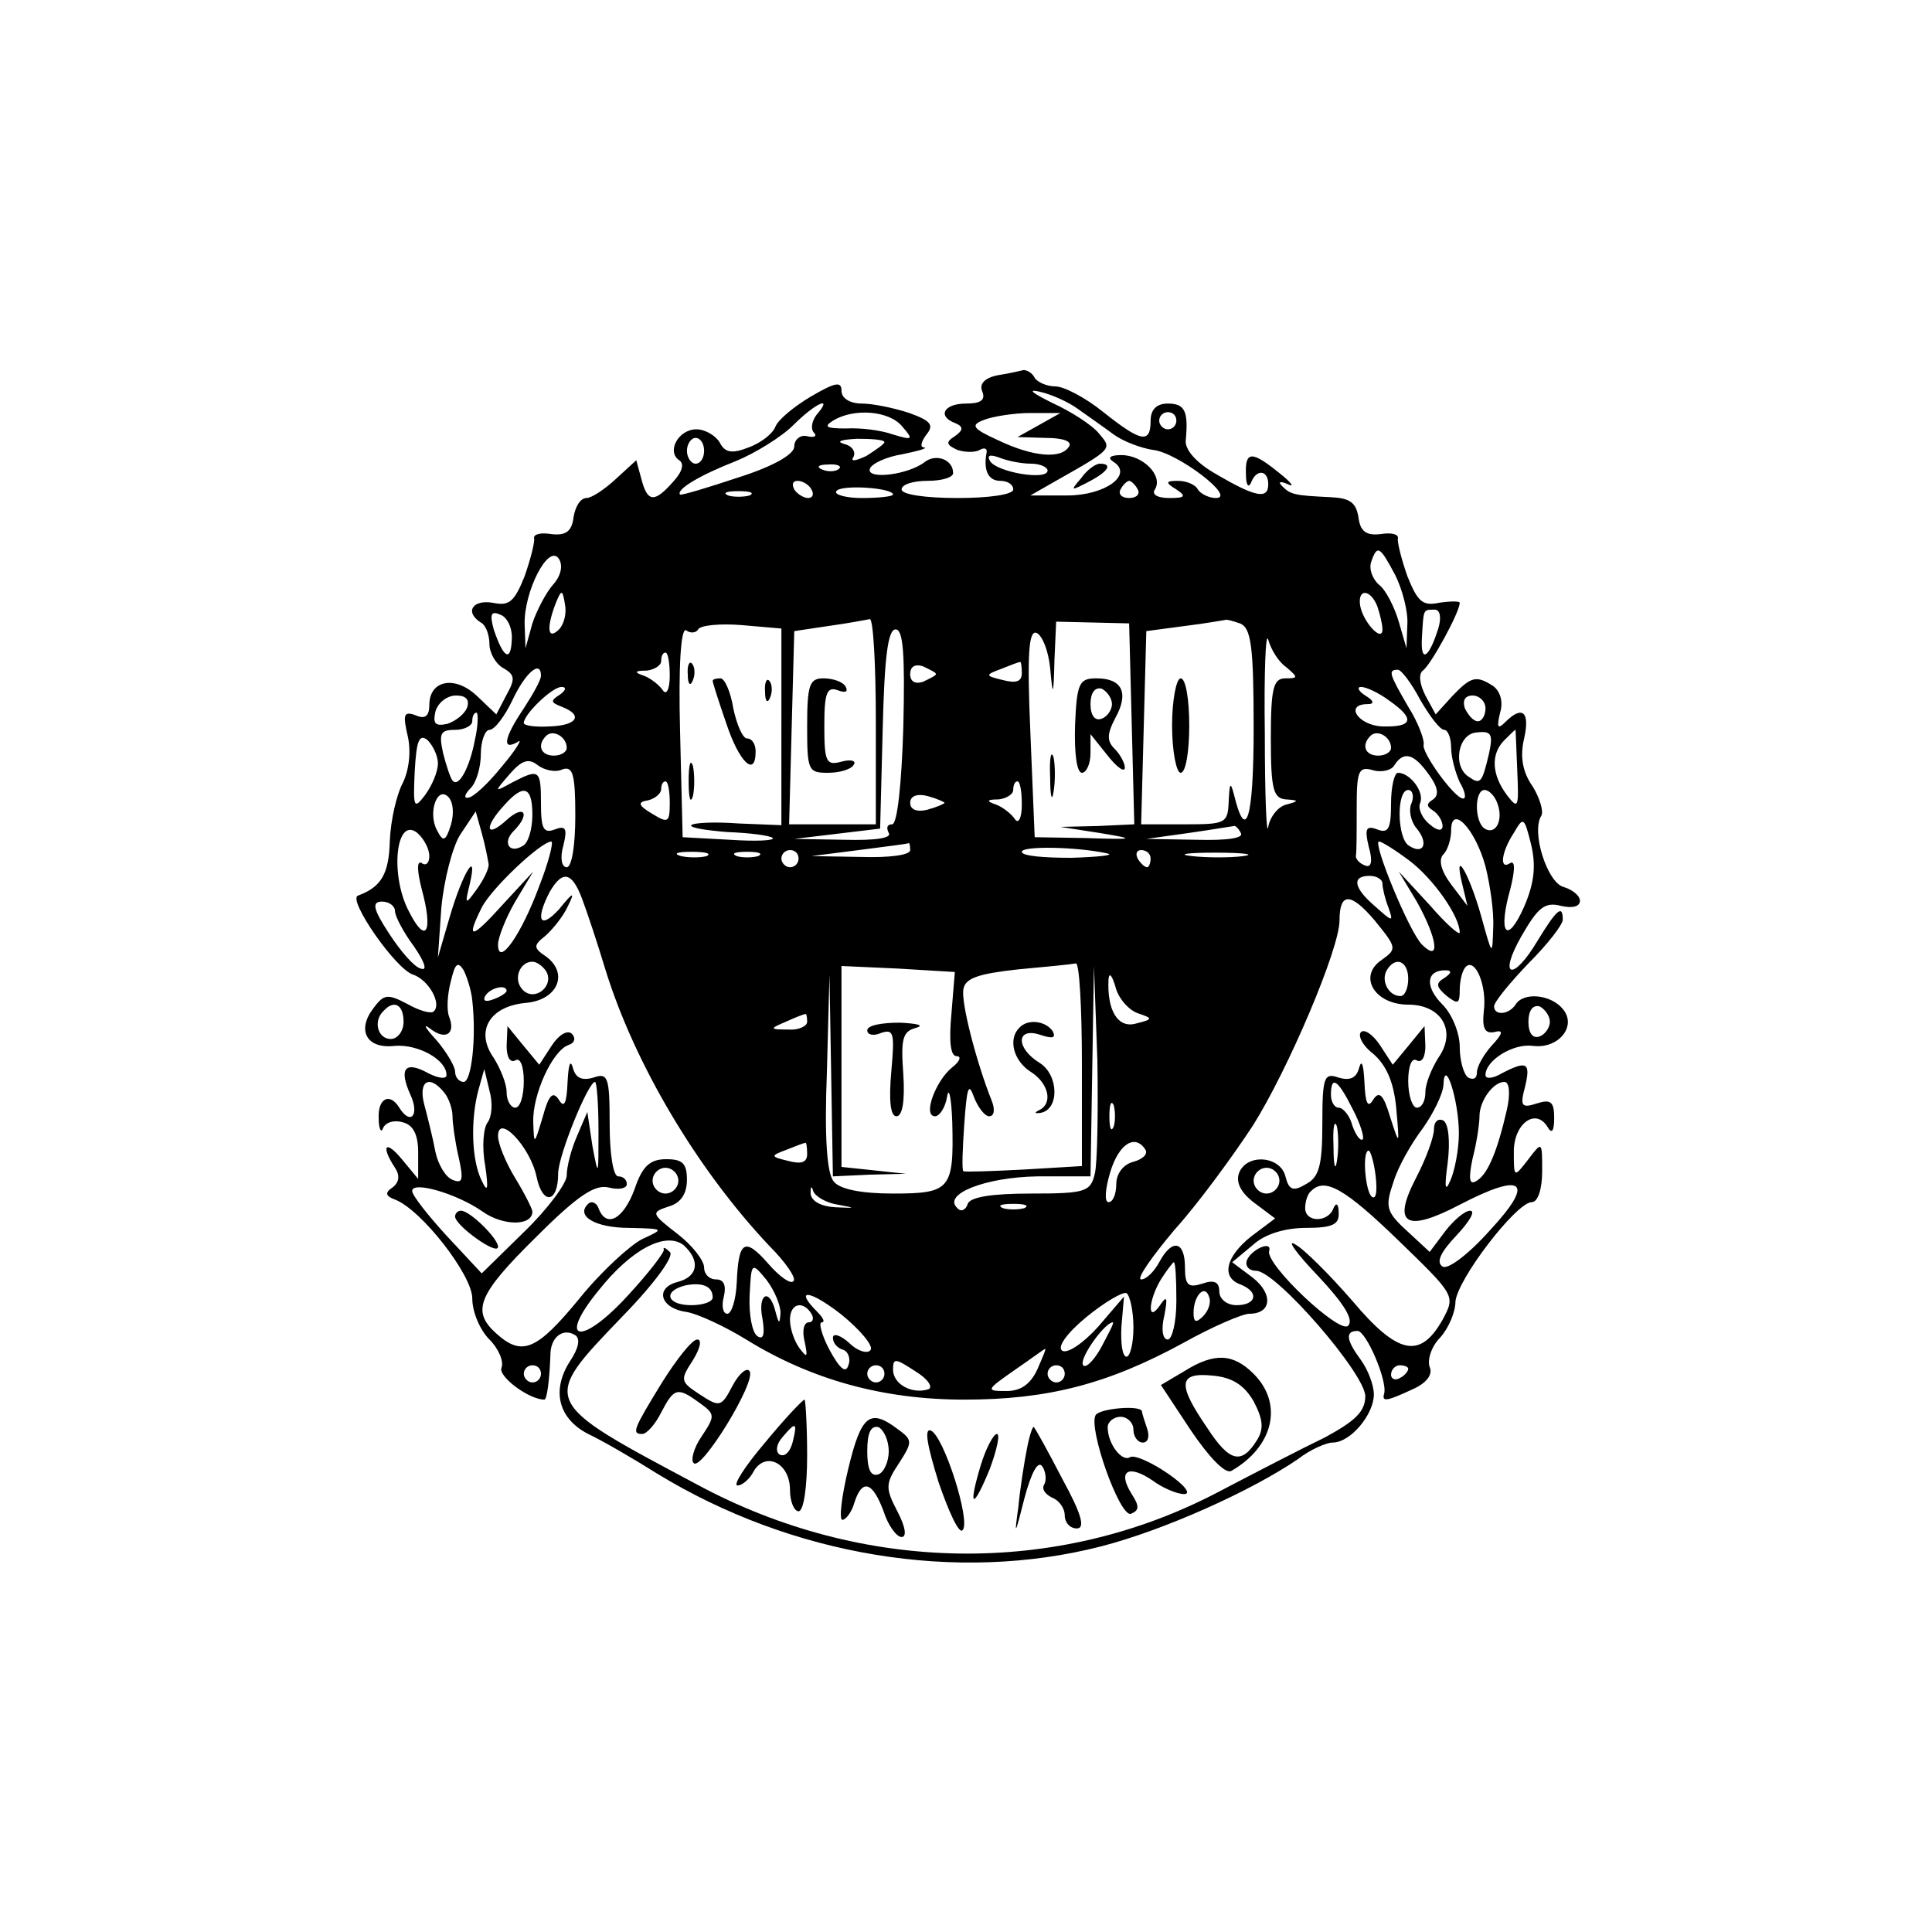 <?xml version="1.0" standalone="no"?>
<!DOCTYPE svg PUBLIC "-//W3C//DTD SVG 20010904//EN"
 "http://www.w3.org/TR/2001/REC-SVG-20010904/DTD/svg10.dtd">
<svg version="1.0" xmlns="http://www.w3.org/2000/svg"
 width="225pt" height="225pt" viewBox="0 0 225 225"
 preserveAspectRatio="xMidYMid meet">

<g transform="translate(0,225) scale(0.1,-0.1)"
fill="#000000" stroke="none">
<path d="M1162 1813 c-15 -3 -22 -10 -18 -19 4 -10 -2 -14 -19 -14 -26 0 -34
-15 -12 -23 9 -4 9 -8 -1 -15 -11 -7 -10 -10 3 -16 9 -3 21 -3 26 0 5 3 9 2 8
-3 -4 -21 2 -33 16 -33 8 0 15 -4 15 -10 0 -6 -28 -10 -65 -10 -37 0 -65 4
-65 10 0 6 14 10 30 10 17 0 30 4 30 9 0 16 -20 23 -33 13 -19 -15 -68 -21
-64 -8 2 6 19 14 38 17 19 4 30 7 25 8 -5 0 -3 7 3 15 9 11 5 16 -20 25 -18 6
-43 11 -55 11 -14 0 -24 6 -24 15 0 11 -7 10 -36 -7 -20 -12 -38 -27 -41 -35
-3 -8 -17 -19 -31 -24 -20 -8 -28 -6 -34 6 -5 8 -17 15 -27 15 -21 0 -35 -26
-20 -36 6 -4 4 -13 -7 -25 -22 -25 -30 -24 -37 3 l-6 22 -24 -22 c-13 -12 -28
-22 -34 -22 -7 0 -13 -10 -15 -22 -2 -17 -9 -22 -26 -20 -12 2 -21 0 -20 -5 1
-4 -4 -24 -11 -44 -12 -30 -18 -35 -37 -31 -24 4 -33 -11 -14 -23 6 -3 10 -15
10 -25 0 -10 7 -23 16 -28 14 -8 14 -13 4 -31 l-12 -23 -22 21 c-26 25 -56 19
-56 -10 0 -13 -5 -17 -16 -12 -14 5 -15 1 -9 -25 4 -18 1 -40 -6 -54 -7 -13
-14 -43 -15 -67 -1 -39 -10 -54 -37 -64 -13 -4 44 -86 64 -92 18 -6 34 -34 24
-43 -3 -3 -17 1 -31 9 -23 12 -27 11 -39 -5 -20 -26 -8 -48 25 -44 27 2 60
-16 60 -34 0 -5 -9 -4 -21 2 -27 15 -35 6 -21 -25 11 -24 0 -36 -13 -15 -11
18 -25 11 -24 -12 0 -13 3 -18 5 -12 3 7 13 10 23 7 12 -3 18 -14 18 -35 l0
-31 -19 23 c-19 23 -25 16 -8 -10 6 -9 5 -17 -3 -23 -9 -6 -8 -10 3 -14 31
-12 90 -88 90 -115 0 -16 9 -37 20 -48 11 -11 17 -26 14 -33 -4 -10 32 -37 50
-37 3 0 6 23 7 52 0 21 15 32 29 23 6 -4 4 -15 -6 -30 -22 -34 -14 -67 21 -85
17 -8 53 -29 80 -46 157 -96 349 -128 517 -85 74 19 176 65 230 102 14 11 33
19 40 19 21 0 48 33 48 56 0 11 -7 29 -15 40 -17 23 -19 34 -4 34 10 0 35 -58
31 -73 -3 -10 3 -9 33 5 16 7 24 17 20 26 -3 8 2 24 12 34 10 11 18 30 18 42
2 26 71 116 89 116 7 0 12 15 12 36 0 35 0 35 -16 14 -17 -22 -17 -22 -17 9 0
32 25 51 39 29 5 -9 8 -6 8 10 0 19 -4 22 -20 17 -18 -6 -20 -3 -14 19 7 29 2
31 -27 16 -10 -6 -19 -7 -19 -2 0 17 32 37 55 34 30 -4 52 23 35 43 -14 17
-46 20 -55 5 -8 -12 -25 -13 -25 -2 0 5 18 27 40 50 22 22 40 45 40 51 0 18
-7 12 -29 -24 -29 -49 -47 -44 -19 5 19 33 27 40 46 35 13 -3 22 -1 22 6 0 6
-9 13 -19 16 -19 5 -38 64 -26 83 3 5 -2 21 -10 34 -12 17 -15 35 -10 56 7 31
-2 39 -22 19 -9 -9 -10 -6 -6 11 4 13 0 25 -8 31 -20 13 -26 11 -48 -12 l-19
-21 -12 22 c-7 14 -8 25 -3 29 9 6 43 68 43 79 0 2 -11 2 -24 0 -19 -4 -25 1
-37 31 -7 20 -12 40 -11 44 1 5 -8 7 -20 5 -17 -2 -24 3 -26 20 -3 17 -10 22
-33 23 -42 2 -46 3 -56 13 -5 5 -2 6 7 2 8 -4 4 2 -10 13 -32 26 -40 26 -39
-1 0 -13 3 -17 6 -10 6 16 20 15 20 -2 0 -18 -15 -15 -61 12 -23 13 -37 29
-35 40 3 33 -1 42 -21 42 -13 0 -20 -7 -20 -20 0 -27 -11 -25 -55 10 -21 17
-46 30 -56 30 -10 0 -21 5 -24 10 -3 6 -9 9 -13 9 -4 -1 -17 -4 -30 -6z m93
-39 c11 -8 30 -21 42 -30 11 -8 32 -16 46 -18 28 -3 98 -56 73 -56 -8 0 -18 5
-21 10 -3 6 -14 10 -23 10 -15 0 -15 -2 -2 -10 12 -8 10 -10 -8 -10 -14 0 -21
4 -17 10 10 16 -14 40 -39 40 -13 0 -17 -3 -9 -8 23 -15 -10 -39 -54 -39 l-43
0 28 16 c69 39 67 38 52 56 -8 10 -33 26 -55 36 -22 11 -29 16 -15 13 14 -3
34 -12 45 -20z m-304 -7 c-6 -8 -7 -17 -3 -21 4 -4 0 -6 -8 -4 -8 2 -15 -4
-15 -12 0 -9 -24 -23 -65 -36 -36 -12 -66 -21 -68 -20 -5 6 24 23 65 39 22 9
53 28 67 42 26 26 47 35 27 12z m100 -14 c13 -15 12 -16 -11 -9 -14 5 -38 8
-55 7 -23 0 -26 2 -15 9 24 15 66 12 81 -7z m159 2 l-25 -14 33 -1 c20 0 31
-4 27 -10 -9 -15 -42 -12 -82 7 -31 14 -33 18 -17 24 10 4 35 8 54 8 l35 0
-25 -14z m160 5 c0 -5 -4 -10 -10 -10 -5 0 -10 5 -10 10 0 6 5 10 10 10 6 0
10 -4 10 -10z m-550 -35 c0 -8 -4 -15 -10 -15 -5 0 -10 7 -10 15 0 8 5 15 10
15 6 0 10 -7 10 -15z m210 10 c0 -2 -10 -9 -21 -16 -13 -6 -19 -7 -15 -1 3 6
-2 13 -11 15 -10 3 -3 5 15 6 17 0 32 -1 32 -4z m171 -25 c10 0 19 -4 19 -8 0
-12 -59 -2 -67 11 -4 7 0 8 11 4 10 -4 26 -7 37 -7z m-224 -6 c-3 -3 -12 -4
-19 -1 -8 3 -5 6 6 6 11 1 17 -2 13 -5z m-32 -24 c3 -5 2 -10 -4 -10 -5 0 -13
5 -16 10 -3 6 -2 10 4 10 5 0 13 -4 16 -10z m95 -6 c0 -2 -16 -4 -36 -4 -19 0
-33 4 -30 8 5 8 66 4 66 -4z m285 6 c3 -5 -1 -10 -10 -10 -9 0 -13 5 -10 10 3
6 8 10 10 10 2 0 7 -4 10 -10z m-452 -7 c-7 -2 -19 -2 -25 0 -7 3 -2 5 12 5
14 0 19 -2 13 -5z m-229 -104 c-8 -9 -19 -30 -24 -45 l-8 -29 -1 28 c-1 38 28
95 40 76 5 -8 2 -20 -7 -30z m981 11 c8 -16 15 -42 14 -57 l-1 -28 -9 31 c-5
17 -15 37 -23 43 -8 7 -12 19 -9 27 7 20 10 18 28 -16z m-974 -63 c-13 -13
-15 1 -4 30 7 17 8 17 11 -1 2 -10 -1 -23 -7 -29z m953 27 c3 -9 6 -21 6 -27
0 -16 -23 9 -26 28 -3 20 12 19 20 -1z m-1008 -39 c-1 -27 -10 -21 -21 12 -5
18 -3 22 8 17 8 -3 14 -16 13 -29z m1079 13 c-11 -35 -21 -41 -19 -10 2 33 1
32 15 32 6 0 8 -9 4 -22z m-765 -115 l0 -114 -50 2 c-27 2 -52 1 -55 -2 -2 -3
17 -6 42 -8 26 -1 50 -4 53 -7 2 -3 -20 -4 -50 -2 l-55 3 -3 123 c-2 77 1 121
7 118 5 -4 12 -3 14 1 3 5 26 7 51 5 l46 -4 0 -115z m110 7 l0 -120 -50 0 -51
0 3 113 3 112 40 6 c22 3 43 7 48 8 4 0 7 -53 7 -119z m298 -3 l3 -117 -43 -2
-43 -1 45 -7 c43 -7 43 -8 -15 -6 l-60 1 -5 121 c-4 92 -2 120 7 117 7 -3 14
-21 16 -41 3 -34 4 -34 5 9 l2 45 43 -1 42 -1 3 -117z m126 117 c13 -5 16 -26
16 -122 0 -106 -9 -135 -23 -77 -4 15 -5 13 -6 -7 -1 -27 -3 -28 -51 -28 l-51
0 3 113 3 112 45 6 c25 3 46 7 47 7 1 1 8 -1 17 -4z m-392 -121 c-2 -66 -7
-113 -13 -113 -6 0 -7 -4 -4 -10 4 -6 -15 -9 -52 -8 l-58 1 50 6 50 6 3 116
c2 83 6 116 15 116 9 0 11 -29 9 -114z m446 70 c14 -12 14 -13 -1 -13 -14 0
-17 -11 -17 -70 0 -60 3 -70 18 -71 15 -1 15 -2 0 -6 -9 -2 -19 -14 -21 -26
-2 -12 -4 37 -4 108 -1 72 1 121 4 110 3 -11 12 -26 21 -32z m-718 -10 c0 -16
-4 -23 -8 -17 -4 6 -14 14 -22 17 -12 4 -11 6 3 6 9 1 17 6 17 11 0 6 2 10 5
10 3 0 5 -12 5 -27z m310 2 c0 -2 -7 -5 -15 -9 -9 -3 -15 0 -15 9 0 9 6 12 15
9 8 -4 15 -7 15 -9z m100 1 c0 -10 -7 -12 -22 -8 -21 5 -21 6 -2 13 10 4 20 8
22 8 1 1 2 -5 2 -13z m-560 -3 c0 -5 -9 -21 -20 -38 -23 -34 -26 -50 -7 -39 6
5 -1 -8 -18 -28 -16 -20 -34 -37 -40 -37 -5 -1 -4 4 3 11 7 7 12 25 12 40 0
15 5 28 10 28 6 0 18 16 27 35 15 32 33 47 33 28z m1024 -28 c11 -19 23 -35
28 -35 4 0 8 -9 8 -21 0 -11 5 -29 10 -40 6 -10 8 -19 4 -19 -10 0 -49 54 -46
63 1 5 -6 25 -18 44 -22 38 -24 43 -12 43 4 0 16 -16 26 -35z m-1002 6 c-11
-7 -11 -9 2 -14 26 -10 18 -22 -14 -23 -17 -1 -30 1 -30 4 0 10 33 42 44 42 6
0 5 -4 -2 -9z m966 -7 c30 -21 28 -31 -8 -30 -28 1 -45 26 -17 26 8 0 7 4 -3
10 -8 5 -10 10 -5 10 6 0 21 -7 33 -16z m-1074 -8 c-3 -8 -14 -16 -23 -19 -14
-3 -17 0 -14 14 3 11 14 19 24 19 12 0 16 -5 13 -14z m1186 -1 c0 -8 -4 -15
-9 -15 -5 0 -11 7 -15 15 -3 9 0 15 9 15 8 0 15 -7 15 -15z m-1177 -37 c-6
-32 -19 -56 -26 -47 -2 2 -7 16 -11 32 -5 23 -3 27 14 27 11 0 20 5 20 10 0 6
2 10 5 10 2 0 2 -15 -2 -32z m-43 -27 c0 -10 -7 -26 -15 -37 -13 -17 -14 -15
-12 28 2 35 5 44 15 36 6 -6 12 -18 12 -27z m150 18 c0 -5 -7 -9 -15 -9 -15 0
-20 12 -9 23 8 8 24 -1 24 -14z m960 0 c0 -5 -7 -9 -15 -9 -15 0 -20 12 -9 23
8 8 24 -1 24 -14z m114 -7 c-8 -34 -10 -36 -23 -27 -20 12 -13 51 9 52 17 2
19 -2 14 -25z m33 -20 c2 -43 1 -45 -12 -28 -18 24 -19 48 -3 64 7 7 12 12 13
12 0 0 1 -21 2 -48z m-1112 2 c12 4 15 -5 15 -54 0 -34 -4 -60 -10 -60 -6 0
-8 11 -4 25 5 20 3 24 -10 19 -13 -5 -16 1 -16 30 0 40 -2 41 -33 25 -22 -12
-22 -12 -3 10 14 16 22 18 32 10 8 -6 21 -9 29 -5z m1009 -6 c11 -15 12 -24 5
-29 -8 -5 -8 -8 0 -13 6 -4 11 -12 11 -18 0 -6 -6 -6 -15 2 -9 7 -14 19 -11
25 5 13 -12 35 -26 35 -4 0 -8 -16 -8 -36 0 -29 -3 -35 -16 -30 -13 5 -15 1
-10 -20 5 -17 3 -25 -4 -22 -6 2 -11 7 -11 11 1 4 1 29 1 56 0 43 2 49 19 44
10 -3 22 0 25 6 11 17 23 13 40 -11z m-884 -33 c0 -23 -2 -24 -20 -13 -17 10
-18 14 -5 16 8 2 15 8 15 13 0 5 2 9 5 9 3 0 5 -11 5 -25z m410 -2 c0 -16 -4
-23 -8 -17 -4 6 -14 14 -22 17 -12 4 -11 6 3 6 9 1 17 6 17 11 0 6 2 10 5 10
3 0 5 -12 5 -27z m-665 -24 c-6 -19 -9 -20 -16 -6 -11 20 0 52 13 39 6 -6 7
-20 3 -33z m95 12 c0 -17 -5 -33 -11 -36 -16 -10 -24 4 -11 17 20 20 13 32 -8
13 -24 -22 -27 -9 -3 17 23 26 33 22 33 -11z m480 14 c0 -1 -9 -5 -20 -8 -12
-3 -20 0 -20 8 0 8 8 11 20 8 11 -3 20 -7 20 -8z m544 0 c-4 -8 -1 -22 6 -30
14 -17 8 -31 -9 -20 -14 8 -15 65 -1 65 5 0 7 -7 4 -15z m100 -1 c7 -19 -2
-37 -15 -29 -12 8 -12 45 0 45 5 0 12 -7 15 -16z m-1175 -70 c1 -5 -6 -19 -14
-30 -13 -18 -14 -18 -8 6 10 43 -8 14 -23 -37 l-14 -48 4 58 c3 32 13 71 22
85 l18 27 7 -25 c4 -14 7 -30 8 -36z m1161 -3 c5 -20 10 -52 9 -71 -1 -34 -1
-34 -14 13 -14 50 -33 82 -22 37 l6 -25 -19 25 c-12 16 -15 29 -9 35 5 5 9 18
9 28 0 31 28 2 40 -42z m45 -47 c-20 -45 -31 -32 -16 21 5 20 6 33 0 30 -13
-9 -11 12 4 35 11 19 12 19 20 -13 6 -25 4 -45 -8 -73z m-1275 59 c0 -8 -4
-12 -9 -8 -6 3 -5 -10 0 -30 14 -51 5 -66 -15 -26 -22 42 -15 111 10 91 8 -7
14 -19 14 -27z m945 27 c4 -6 -15 -9 -52 -8 l-58 1 50 7 c28 4 51 8 52 8 1 1
5 -2 8 -8z m-817 -62 c-21 -57 -48 -95 -48 -68 0 8 9 31 20 50 l21 35 -36 -39
c-36 -40 -43 -41 -24 -3 11 22 68 76 81 77 3 0 -3 -24 -14 -52z m432 42 c0 -6
-25 -9 -57 -8 l-58 1 55 7 c30 4 56 7 58 8 1 1 2 -2 2 -8z m230 -4 c8 -2 -11
-4 -42 -5 -32 0 -58 2 -58 7 0 7 64 6 100 -2z m351 -8 c28 -21 59 -65 59 -84
0 -4 -16 10 -35 32 l-36 39 21 -35 c24 -43 28 -72 6 -50 -15 15 -58 120 -50
120 3 0 19 -10 35 -22z m-818 5 c-7 -2 -21 -2 -30 0 -10 3 -4 5 12 5 17 0 24
-2 18 -5z m60 0 c-7 -2 -19 -2 -25 0 -7 3 -2 5 12 5 14 0 19 -2 13 -5z m47 -3
c0 -5 -4 -10 -10 -10 -5 0 -10 5 -10 10 0 6 5 10 10 10 6 0 10 -4 10 -10z
m410 0 c0 -5 -2 -10 -4 -10 -3 0 -8 5 -11 10 -3 6 -1 10 4 10 6 0 11 -4 11
-10z m108 3 c-15 -2 -42 -2 -60 0 -18 2 -6 4 27 4 33 0 48 -2 33 -4z m-770
-50 c6 -16 18 -52 27 -82 34 -110 107 -233 191 -322 19 -19 32 -38 28 -41 -3
-4 -16 5 -29 20 -28 32 -35 27 -37 -22 -1 -20 -6 -36 -11 -36 -5 0 -7 9 -4 20
3 13 0 20 -9 20 -8 0 -14 6 -14 14 0 8 -14 26 -31 39 -31 24 -31 25 -10 32 14
4 21 15 21 31 0 19 -5 24 -24 24 -19 0 -28 -8 -37 -35 -13 -35 -33 -46 -42
-22 -2 6 -8 9 -12 5 -15 -14 8 -28 48 -28 41 -1 41 -1 15 -13 -14 -7 -48 -38
-73 -69 -50 -61 -67 -68 -97 -41 -29 26 -22 45 46 112 49 49 69 62 85 58 12
-3 21 -1 21 4 0 5 -4 9 -10 9 -6 0 -10 27 -10 61 0 55 -2 60 -19 54 -14 -4
-21 0 -24 12 -3 10 -5 2 -6 -17 -1 -25 -4 -31 -10 -21 -7 11 -12 6 -19 -20
-10 -33 -10 -33 -11 -6 -1 32 22 83 41 90 7 2 9 8 4 13 -5 5 -15 -1 -23 -13
l-15 -23 -19 23 -18 22 -1 -23 c0 -13 4 -20 10 -17 6 4 10 -7 10 -24 0 -17 -4
-31 -10 -31 -5 0 -10 8 -10 18 0 10 -7 27 -15 40 -22 31 -5 60 37 64 37 3 51
34 24 54 -15 10 -15 13 -1 24 9 8 21 23 26 34 9 18 7 18 -10 -3 -22 -24 -28
-13 -11 20 15 26 26 24 38 -8z m932 18 c0 -5 3 -18 7 -28 6 -17 5 -17 -15 1
-26 22 -28 36 -7 36 8 0 15 -4 15 -9z m-1 -89 c-28 -19 -8 -52 31 -52 39 0 57
-31 35 -62 -8 -13 -15 -30 -15 -40 0 -10 -4 -18 -10 -18 -5 0 -10 14 -10 31 0
17 4 28 10 24 6 -3 10 4 10 17 l-1 23 -18 -22 -19 -23 -15 23 c-8 12 -18 19
-22 15 -4 -4 2 -16 14 -25 15 -13 24 -32 27 -63 4 -45 4 -45 -7 -11 -8 27 -13
31 -20 20 -6 -10 -9 -4 -10 21 -1 19 -3 27 -6 17 -3 -12 -10 -16 -24 -12 -17
6 -19 1 -19 -54 0 -49 -4 -62 -19 -70 -15 -9 -20 -7 -24 9 -6 24 -45 27 -54 4
-4 -11 2 -23 18 -35 l24 -18 -28 -21 c-30 -24 -35 -48 -12 -56 22 -9 18 -24
-5 -24 -11 0 -20 7 -20 16 0 11 -6 14 -20 9 -16 -5 -20 -2 -20 19 0 31 -15 34
-30 6 -6 -11 -15 -20 -21 -20 -6 0 12 26 39 58 28 31 68 86 91 121 41 65 101
206 101 239 0 33 13 33 41 0 26 -32 26 -33 8 -46z m-1149 57 c0 -6 10 -25 22
-41 13 -19 16 -29 8 -26 -8 2 -24 21 -37 41 -19 29 -20 37 -8 37 8 0 15 -5 15
-11z m90 -104 c5 -44 -1 -95 -10 -95 -5 0 -10 5 -10 12 0 6 -10 23 -22 37 -13
14 -16 20 -7 13 18 -14 30 -6 22 14 -3 8 -2 26 2 41 5 21 8 24 15 13 4 -8 9
-24 10 -35z m86 34 c10 -17 -13 -36 -27 -22 -12 12 -4 33 11 33 5 0 12 -5 16
-11z m472 -50 c-3 -32 -1 -49 6 -49 6 0 4 -6 -5 -13 -19 -15 -35 -57 -20 -57
5 0 12 10 14 23 2 12 5 -1 6 -30 2 -78 -2 -83 -69 -83 -37 0 -62 5 -69 14 -8
9 -11 52 -8 127 l3 114 2 -117 2 -118 43 2 42 1 -37 4 -38 4 0 117 0 117 66
-3 66 -4 -4 -49z m152 -58 l0 -119 -67 -4 c-38 -2 -69 -3 -71 -2 -2 1 -1 26 1
55 3 42 5 49 11 32 5 -13 13 -23 18 -23 6 0 7 8 3 18 -18 45 -36 115 -33 130
2 13 18 18 63 23 33 3 63 6 68 7 4 1 7 -52 7 -117z m380 99 c0 -11 -4 -20 -9
-20 -14 0 -23 18 -16 30 10 17 25 11 25 -10z m88 -38 c-2 -19 1 -26 12 -24 11
3 11 -1 -3 -16 -9 -10 -17 -24 -17 -31 0 -7 -4 -9 -10 -6 -5 3 -10 19 -10 36
0 16 -9 38 -20 49 -21 21 -19 40 3 40 8 0 8 -3 -1 -9 -10 -6 -10 -10 3 -21 13
-10 15 -9 15 7 0 11 3 23 7 27 11 11 25 -22 21 -52z m-453 -189 c-5 -21 -11
-23 -74 -23 -46 0 -71 -4 -74 -12 -2 -7 -8 -10 -12 -5 -18 16 32 36 93 37 l62
0 2 123 2 122 4 -110 c1 -60 0 -120 -3 -132z m50 187 c18 -6 18 -7 -2 -12 -21
-6 -34 15 -32 52 1 8 4 4 8 -9 3 -13 15 -27 26 -31z m-735 26 c0 -2 -7 -7 -16
-10 -8 -3 -12 -2 -9 4 6 10 25 14 25 6z m-120 -36 c0 -11 -7 -20 -15 -20 -15
0 -21 21 -8 33 12 13 23 7 23 -13z m1335 0 c0 -7 -6 -15 -12 -17 -8 -3 -13 4
-13 17 0 13 5 20 13 18 6 -3 12 -11 12 -18z m-865 0 c0 -5 -10 -10 -22 -9 -22
0 -22 1 -3 9 11 5 21 9 23 9 1 1 2 -3 2 -9z m-372 -117 c-5 -6 -7 -29 -3 -50
4 -28 3 -33 -4 -18 -12 24 -13 71 -4 105 l7 25 6 -25 c4 -14 3 -30 -2 -37z
m1131 -13 c0 -19 -5 -44 -10 -55 -6 -14 -7 -8 -3 21 3 25 1 45 -5 49 -6 3 -11
-1 -11 -10 0 -9 -9 -34 -21 -57 -28 -54 -12 -64 51 -31 75 39 88 27 35 -30
-25 -28 -49 -46 -55 -42 -8 5 -2 17 16 36 15 16 23 29 16 29 -6 0 -19 -11 -29
-24 l-18 -24 -27 25 c-24 22 -25 28 -15 57 5 17 21 45 34 62 12 17 23 39 24
50 1 35 18 -17 18 -56z m-1182 48 c6 -7 10 -20 10 -28 0 -8 3 -30 7 -47 6 -27
5 -32 -7 -27 -8 3 -17 18 -20 33 -3 16 -9 40 -13 55 -7 27 6 35 23 14z m180
-45 c0 -53 0 -55 -7 -18 l-6 40 -12 -28 c-7 -16 -12 -36 -12 -46 0 -9 -22 -39
-50 -66 l-49 -48 -41 44 c-22 24 -40 47 -40 52 0 12 52 -3 82 -24 24 -17 58
-17 58 0 0 3 -9 21 -20 39 -11 18 -20 40 -20 49 0 27 38 -13 45 -48 7 -33 25
-30 25 4 0 21 35 107 43 107 2 0 4 -26 4 -57z m878 26 c9 -17 14 -33 12 -36
-3 -2 -8 5 -12 16 -3 12 -11 21 -16 21 -5 0 -9 7 -9 15 0 23 8 18 25 -16z
m180 -1 c-11 -48 -22 -75 -35 -83 -9 -6 -10 2 -5 26 5 19 8 41 8 49 0 18 16
40 29 40 6 0 7 -14 3 -32z m-458 -20 c-3 -7 -5 -2 -5 12 0 14 2 19 5 13 2 -7
2 -19 0 -25z m260 -40 c-2 -13 -4 -5 -4 17 -1 22 1 32 4 23 2 -10 2 -28 0 -40z
m-617 8 c0 -10 -7 -12 -22 -8 -21 5 -21 6 -2 13 10 4 20 8 22 8 1 1 2 -5 2
-13z m394 5 c3 -5 -3 -11 -14 -14 -12 -3 -20 -14 -20 -26 0 -12 -4 -21 -9 -21
-5 0 -4 15 2 35 10 33 29 45 41 26z m268 -30 c2 -17 1 -28 -4 -25 -8 5 -12 54
-4 54 2 0 6 -13 8 -29z m-812 -6 c0 -8 -7 -15 -15 -15 -8 0 -15 7 -15 15 0 8
7 15 15 15 8 0 15 -7 15 -15z m700 0 c0 -8 -7 -15 -15 -15 -8 0 -15 7 -15 15
0 8 7 15 15 15 8 0 15 -7 15 -15z m-514 -28 c21 -4 21 -4 -3 -3 -17 1 -28 7
-29 16 0 8 1 10 3 3 2 -6 15 -14 29 -16z m653 -42 c66 -64 66 -64 51 -92 -26
-46 -52 -41 -105 22 -27 31 -57 61 -67 66 -10 6 2 -11 27 -37 30 -32 42 -51
35 -58 -10 -10 -96 71 -92 87 4 13 -21 2 -26 -11 -2 -7 3 -12 11 -12 23 0 127
-120 127 -146 0 -18 -12 -29 -47 -48 -27 -13 -83 -42 -125 -64 -187 -98 -413
-95 -606 9 -184 98 -183 96 -87 196 38 39 61 71 55 75 -5 5 -8 6 -7 3 2 -2
-17 -27 -42 -54 -54 -59 -83 -54 -34 6 38 48 78 69 99 53 20 -18 17 -37 -7
-43 -27 -7 -20 -31 11 -35 12 -2 43 -16 69 -32 76 -47 160 -70 254 -70 97 0
167 18 255 66 34 19 69 34 77 34 26 0 28 23 4 42 l-24 18 24 20 c14 13 38 20
62 20 31 0 39 4 38 18 0 10 -3 12 -6 5 -6 -17 -33 -17 -33 0 0 8 3 17 7 20 16
16 39 3 102 -58z m-436 38 c-7 -2 -19 -2 -25 0 -7 3 -2 5 12 5 14 0 19 -2 13
-5z m-284 -122 c-1 -14 -2 -13 -6 2 -7 28 -21 20 -15 -9 3 -18 1 -25 -6 -20
-6 4 -10 25 -9 47 2 39 2 40 20 18 9 -12 16 -29 16 -38z m461 14 c0 -25 -5
-45 -10 -45 -6 0 -8 12 -4 28 4 21 3 24 -5 12 -15 -22 -14 5 1 30 7 11 14 20
15 20 2 0 3 -20 3 -45z m-540 4 c0 -5 -11 -9 -25 -9 -28 0 -34 16 -7 23 20 4
32 -1 32 -14z m184 -61 c-3 -5 -15 -2 -25 8 -10 9 -19 12 -19 6 0 -6 5 -12 12
-14 6 -2 9 -11 6 -18 -3 -10 -10 -4 -22 18 -9 17 -13 32 -9 32 4 0 2 5 -5 12
-28 28 -9 26 28 -3 22 -18 37 -36 34 -41z m306 26 c0 -19 -4 -34 -8 -34 -5 0
-7 16 -6 35 l3 35 -30 -35 c-17 -19 -36 -32 -42 -28 -6 4 5 20 28 39 22 18 43
30 47 28 4 -3 8 -21 8 -40z m81 13 c-8 -8 -11 -7 -11 4 0 20 13 34 18 19 3 -7
-1 -17 -7 -23z m-456 3 c3 -5 2 -10 -3 -10 -6 0 -8 -10 -5 -22 4 -19 3 -20 -6
-8 -6 8 -11 23 -11 33 0 19 15 23 25 7z m337 -40 c-9 -16 -19 -25 -21 -19 -3
9 26 49 35 49 2 0 -5 -13 -14 -30z m-74 -25 c-8 -17 -19 -25 -36 -25 -24 0
-24 1 9 24 19 13 35 25 36 25 2 1 -3 -10 -9 -24z m-127 -23 c-19 -6 -41 6 -41
23 0 14 3 13 26 -2 15 -9 21 -19 15 -21z m-451 18 c0 -5 -4 -10 -10 -10 -5 0
-10 5 -10 10 0 6 5 10 10 10 6 0 10 -4 10 -10z m400 0 c0 -5 -4 -10 -10 -10
-5 0 -10 5 -10 10 0 6 5 10 10 10 6 0 10 -4 10 -10z m210 0 c0 -5 -4 -10 -10
-10 -5 0 -10 5 -10 10 0 6 5 10 10 10 6 0 10 -4 10 -10z m400 6 c0 -3 -4 -8
-10 -11 -5 -3 -10 -1 -10 4 0 6 5 11 10 11 6 0 10 -2 10 -4z"/>
<path d="M1259 1693 c-13 -15 -12 -15 9 -4 23 12 28 21 13 21 -5 0 -15 -7 -22
-17z"/>
<path d="M801 1464 c0 -11 3 -14 6 -6 3 7 2 16 -1 19 -3 4 -6 -2 -5 -13z"/>
<path d="M830 1457 c0 -2 7 -24 16 -50 15 -45 34 -63 34 -32 0 8 -4 15 -10 15
-5 0 -12 16 -16 35 -3 19 -10 35 -15 35 -5 0 -9 -1 -9 -3z"/>
<path d="M891 1444 c0 -11 3 -14 6 -6 3 7 2 16 -1 19 -3 4 -6 -2 -5 -13z"/>
<path d="M802 1340 c0 -19 2 -27 5 -17 2 9 2 25 0 35 -3 9 -5 1 -5 -18z"/>
<path d="M940 1405 c0 -52 1 -55 24 -55 14 0 27 4 30 9 4 5 -3 7 -14 4 -18 -5
-20 0 -20 42 0 38 3 46 16 41 8 -3 12 -2 9 4 -3 6 -15 10 -26 10 -16 0 -19 -7
-19 -55z"/>
<path d="M1252 1405 c-1 -32 2 -55 8 -55 5 0 10 10 10 23 l0 22 20 -25 c11
-14 20 -20 20 -14 0 5 -5 15 -12 22 -9 9 -9 17 1 36 16 29 8 46 -22 46 -20 0
-23 -5 -25 -55z m43 25 c0 -7 -6 -15 -12 -17 -8 -3 -13 4 -13 17 0 13 5 20 13
18 6 -3 12 -11 12 -18z"/>
<path d="M1223 1345 c0 -22 2 -30 4 -17 2 12 2 30 0 40 -3 9 -5 -1 -4 -23z"/>
<path d="M1365 1405 c0 -30 5 -55 10 -55 6 0 10 25 10 55 0 30 -4 55 -10 55
-5 0 -10 -25 -10 -55z"/>
<path d="M1010 1050 c0 -5 7 -7 16 -3 15 5 16 0 12 -45 -3 -34 -1 -52 6 -52 7
0 10 18 8 49 -3 41 -1 50 15 54 10 3 1 5 -19 6 -21 0 -38 -3 -38 -9z"/>
<path d="M1187 1053 c-13 -13 -7 -38 13 -51 21 -13 27 -37 10 -45 -6 -3 -5 -4
2 -3 22 4 21 44 -1 58 -28 17 -28 42 0 33 15 -5 19 -4 15 4 -8 12 -29 15 -39
4z"/>
<path d="M530 833 c1 -11 50 -46 50 -35 0 10 -33 42 -43 42 -4 0 -7 -3 -7 -7z"/>
<path d="M771 640 c-33 -54 -36 -60 -23 -60 5 0 15 11 22 25 15 29 19 30 45
11 18 -13 18 -15 2 -39 -9 -13 -13 -28 -9 -31 9 -9 73 95 65 107 -3 5 -12 -2
-20 -17 -13 -25 -15 -25 -38 -10 -23 15 -23 17 -8 40 8 13 11 24 5 24 -6 0
-24 -23 -41 -50z"/>
<path d="M1379 653 l-27 -16 35 -53 c21 -31 40 -51 47 -47 49 28 61 78 26 113
-24 24 -46 25 -81 3z m81 -35 c11 -21 12 -32 4 -45 -18 -29 -32 -26 -58 14
-35 51 -34 65 6 61 23 -2 37 -11 48 -30z"/>
<path d="M891 570 c-23 -27 -38 -50 -32 -50 5 0 14 7 19 17 14 23 42 9 42 -22
0 -14 5 -25 10 -25 6 0 10 28 10 65 0 36 -2 65 -3 65 -2 0 -23 -22 -46 -50z
m32 0 c-3 -11 -9 -17 -15 -14 -5 3 -4 12 3 20 16 19 18 18 12 -6z"/>
<path d="M1276 602 c-9 -15 28 -119 41 -115 10 4 10 9 1 23 -17 27 -4 35 24
16 12 -9 29 -16 37 -16 9 0 0 11 -19 24 -19 13 -39 22 -44 19 -9 -6 -26 15
-26 35 0 6 7 12 15 12 8 0 15 -7 15 -15 0 -8 5 -15 11 -15 6 0 8 7 5 16 -3 9
-6 18 -6 20 0 8 -49 4 -54 -4z"/>
<path d="M988 540 c-8 -33 -11 -60 -7 -60 4 0 11 9 14 20 9 28 21 25 34 -10 5
-16 15 -30 21 -30 6 0 5 11 -5 30 -14 27 -14 32 2 56 16 25 16 27 -2 40 -32
24 -42 16 -57 -46z m47 20 c0 -13 -6 -25 -12 -27 -9 -3 -13 6 -13 27 0 21 4
30 13 28 6 -3 12 -15 12 -28z"/>
<path d="M1093 524 c12 -35 24 -61 28 -56 10 10 -22 110 -37 116 -8 3 -4 -18
9 -60z"/>
<path d="M1196 563 c-3 -15 -8 -46 -10 -68 -5 -35 -4 -34 7 10 8 30 16 45 21
37 4 -6 5 -16 2 -21 -3 -5 1 -11 9 -15 8 -3 15 -12 15 -21 0 -8 6 -15 14 -15
10 0 6 16 -17 58 -16 31 -31 58 -33 60 -1 2 -5 -9 -8 -25z"/>
<path d="M1142 543 c-15 -50 -9 -52 11 -3 8 22 12 40 8 40 -4 0 -13 -17 -19
-37z"/>
</g>
</svg>
